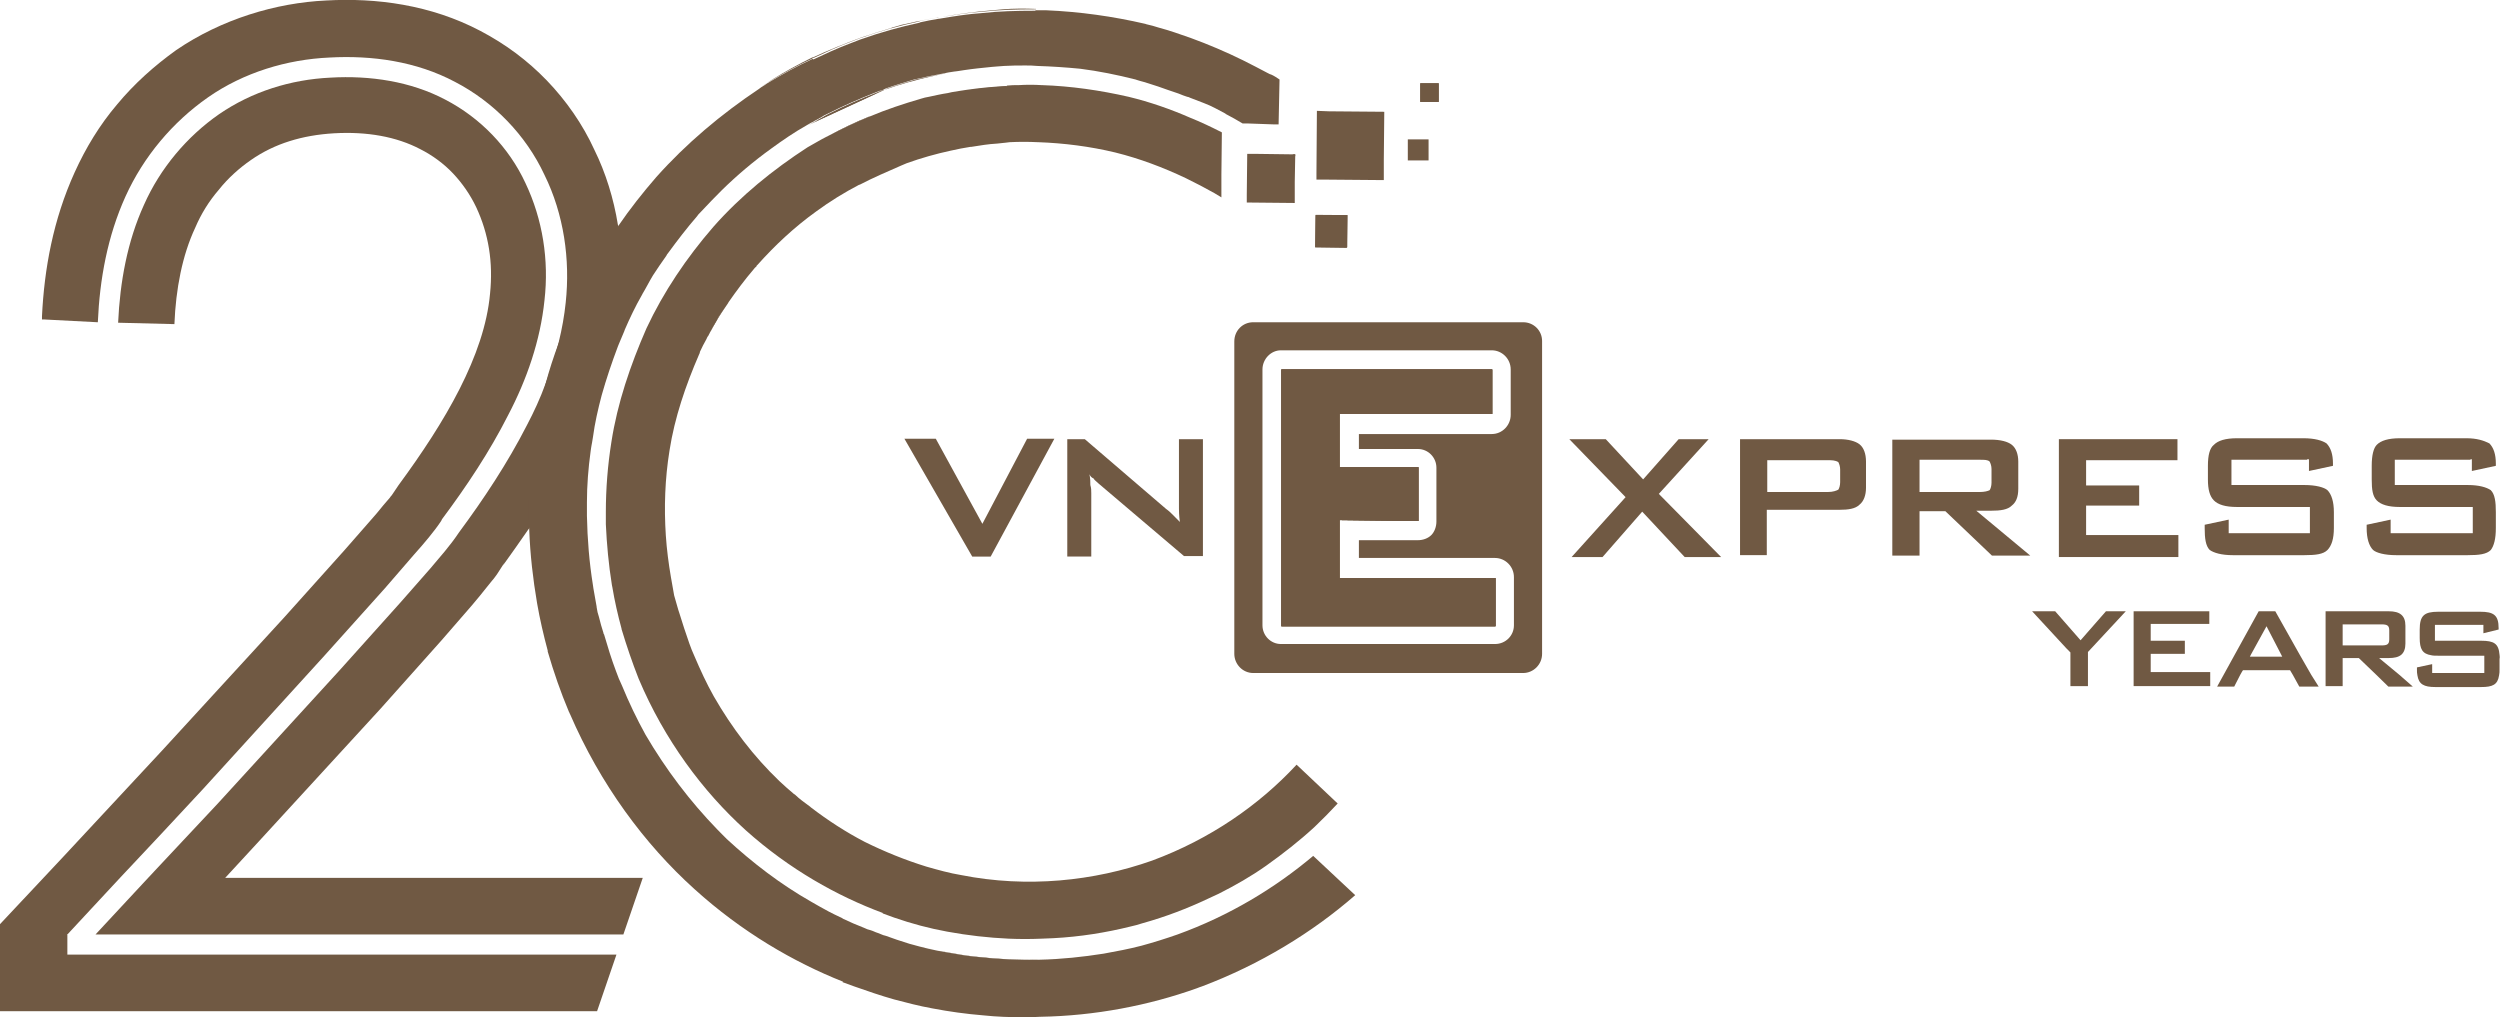 <svg width="145" height="59" viewBox="0 0 145 59" fill="none" xmlns="http://www.w3.org/2000/svg">
<g clip-path="url(#clip0)">
<path d="M35.487 20.779C35.353 21.268 35.22 21.756 35.059 22.244C34.952 22.597 34.818 22.922 34.711 23.248C34.925 22.434 35.193 21.593 35.487 20.779Z" fill="#705943"/>
<path d="M37.28 50.917L36.156 54.199H5.54C6.557 53.114 7.574 52.002 8.591 50.917C9.929 49.479 11.294 48.041 12.632 46.604L19.724 38.846L23.23 34.939L24.97 32.959C25.532 32.281 26.067 31.711 26.629 30.87C28.074 28.917 29.439 26.856 30.563 24.658C30.964 23.899 31.339 23.085 31.634 22.271C31.928 21.485 32.196 20.671 32.41 19.83C32.597 19.07 32.731 18.311 32.811 17.551C33.079 15.056 32.704 12.424 31.58 10.146C30.509 7.84 28.636 5.914 26.388 4.748C24.14 3.554 21.571 3.201 19.109 3.337C16.646 3.446 14.131 4.205 12.07 5.643C10.009 7.08 8.323 9.088 7.279 11.394C6.236 13.699 5.781 16.195 5.674 18.691L2.542 18.528H2.435C2.435 18.474 2.435 18.419 2.435 18.338C2.569 15.598 3.078 12.75 4.336 9.983C4.978 8.572 5.781 7.243 6.798 6.05C7.788 4.856 8.939 3.825 10.223 2.903C12.846 1.113 16.004 0.163 18.921 0.028C21.812 -0.135 24.97 0.272 27.86 1.791C29.305 2.55 30.59 3.5 31.714 4.666C32.838 5.833 33.801 7.216 34.47 8.681C35.139 10.037 35.594 11.529 35.835 13.021C35.862 13.075 35.862 13.157 35.862 13.211C35.353 13.943 34.898 14.703 34.47 15.49C34.47 15.517 34.444 15.517 34.444 15.544C33.855 16.629 33.346 17.741 32.865 18.881C32.865 18.935 32.838 18.962 32.811 18.989C31.312 22.841 30.724 26.828 30.804 30.491C30.75 30.572 30.697 30.653 30.643 30.708C30.162 31.413 29.653 32.118 29.171 32.796L29.278 32.606C29.118 32.851 28.984 33.068 28.823 33.312C28.663 33.529 28.609 33.61 28.529 33.691L28.288 33.99C27.994 34.37 27.673 34.749 27.378 35.102L25.612 37.136L22.079 41.097L14.987 48.828C14.345 49.533 13.703 50.212 13.06 50.917H37.28Z" fill="#705943"/>
<path d="M35.755 55.365L34.631 58.648H0V53.602L3.666 49.696C5.593 47.634 7.494 45.573 9.42 43.511L16.486 35.807L19.965 31.928L21.651 30.002C21.945 29.677 22.16 29.378 22.427 29.08L22.614 28.863C22.641 28.809 22.695 28.754 22.721 28.727L23.123 28.13C25.799 24.495 28.101 20.616 28.422 17.036C28.609 15.218 28.342 13.563 27.619 12.017C27.271 11.285 26.816 10.634 26.281 10.064C25.746 9.495 25.077 9.006 24.381 8.654C22.989 7.921 21.276 7.623 19.376 7.731C17.529 7.84 15.924 8.328 14.559 9.278C13.89 9.739 13.221 10.335 12.685 11.014C12.123 11.665 11.668 12.397 11.321 13.211C10.571 14.811 10.197 16.764 10.116 18.799L6.851 18.718C6.958 16.358 7.386 13.998 8.35 11.882C9.287 9.766 10.839 7.921 12.712 6.619C14.612 5.317 16.86 4.612 19.162 4.503C21.464 4.368 23.819 4.72 25.826 5.778C27.86 6.836 29.519 8.545 30.483 10.634C31.473 12.723 31.848 15.083 31.58 17.416C31.339 19.748 30.563 22 29.466 24.089C28.395 26.204 27.057 28.212 25.639 30.111L25.585 30.219C25.21 30.789 24.595 31.521 24.033 32.145L22.32 34.125L18.814 38.032L11.776 45.763C10.197 47.472 8.591 49.181 6.985 50.889C5.968 51.974 4.951 53.087 3.934 54.172H3.907V55.365H35.755Z" fill="#705943"/>
<path d="M58.369 4.992C58.182 5.019 57.995 5.019 57.807 5.046H57.781C57.192 5.1 56.63 5.154 56.041 5.263C56.817 5.154 57.593 5.073 58.369 5.046V4.992H58.396H58.369ZM58.128 0.543C57.941 0.57 57.754 0.57 57.54 0.597C56.523 0.679 55.506 0.814 54.516 1.004C55.318 0.869 56.148 0.733 56.978 0.679C57.968 0.57 58.958 0.543 59.975 0.543C60.002 0.543 60.055 0.543 60.082 0.543V0.516C59.44 0.489 58.797 0.489 58.128 0.543ZM54.837 4.259H54.81C54.221 4.368 53.659 4.476 53.097 4.612C52.562 4.775 52 4.937 51.465 5.127L51.304 5.209C52.214 4.883 53.124 4.639 54.06 4.422H54.087C54.516 4.314 54.97 4.232 55.425 4.151C55.238 4.178 55.051 4.232 54.837 4.259Z" fill="#705943"/>
<path fill-rule="evenodd" clip-rule="evenodd" d="M107.854 25.77C107.613 25.58 107.184 25.472 106.703 25.472H100.922V32.199H102.474V29.568H106.703C107.184 29.568 107.613 29.514 107.854 29.269C108.094 29.079 108.228 28.727 108.228 28.293V26.774C108.228 26.313 108.094 25.96 107.854 25.77ZM106.729 27.967C106.729 28.157 106.676 28.32 106.622 28.401C106.515 28.456 106.328 28.537 106.007 28.537H102.501V26.692H106.007C106.248 26.692 106.435 26.692 106.622 26.801C106.676 26.909 106.729 27.045 106.729 27.235V27.967Z" fill="#705943"/>
<path fill-rule="evenodd" clip-rule="evenodd" d="M114.624 29.622H115.481C116.016 29.622 116.444 29.568 116.685 29.324C116.926 29.134 117.06 28.836 117.06 28.347V26.774C117.06 26.34 116.926 25.987 116.685 25.797C116.444 25.608 116.016 25.499 115.481 25.499H109.754V32.226H111.333V29.649H112.831L115.534 32.226H117.756L114.624 29.622ZM111.333 28.564V26.666H114.812C115.106 26.666 115.294 26.666 115.401 26.774C115.454 26.883 115.508 27.018 115.508 27.208V27.995C115.508 28.184 115.454 28.347 115.401 28.429C115.294 28.483 115.106 28.537 114.812 28.537H111.333V28.564Z" fill="#705943"/>
<path fill-rule="evenodd" clip-rule="evenodd" d="M119.415 32.308V25.472H126.293V26.692H120.994V28.157H124.072V29.324H120.994V31.033H126.346V32.308H119.415Z" fill="#705943"/>
<path fill-rule="evenodd" clip-rule="evenodd" d="M133.813 26.666H129.424V28.131H133.653C134.322 28.131 134.803 28.266 134.991 28.429C135.232 28.673 135.365 29.107 135.365 29.704V30.626C135.365 31.25 135.232 31.657 134.991 31.901C134.75 32.145 134.322 32.2 133.653 32.2H129.504C128.835 32.2 128.407 32.064 128.166 31.901C127.925 31.657 127.872 31.223 127.872 30.626V30.436L129.264 30.138V30.925H133.974V29.405H129.745C129.076 29.405 128.648 29.27 128.407 29.026C128.166 28.782 128.059 28.402 128.059 27.805V27.018C128.059 26.395 128.166 25.988 128.407 25.798C128.648 25.554 129.076 25.418 129.745 25.418H133.599C134.268 25.418 134.696 25.554 134.937 25.716C135.178 25.96 135.312 26.34 135.312 26.883V27.018L133.92 27.317V26.639H133.813V26.666Z" fill="#705943"/>
<path fill-rule="evenodd" clip-rule="evenodd" d="M143.287 26.666H138.898V28.131H143.127C143.796 28.131 144.224 28.266 144.465 28.429C144.706 28.673 144.759 29.107 144.759 29.704V30.626C144.759 31.25 144.652 31.657 144.465 31.901C144.224 32.145 143.796 32.2 143.127 32.2H138.978C138.309 32.2 137.828 32.064 137.64 31.901C137.399 31.657 137.266 31.223 137.266 30.626V30.436L138.657 30.138V30.925H143.421V29.405H139.193C138.523 29.405 138.095 29.27 137.854 29.026C137.614 28.782 137.56 28.402 137.56 27.805V27.018C137.56 26.395 137.667 25.988 137.854 25.798C138.095 25.554 138.523 25.418 139.193 25.418H143.046C143.662 25.418 144.063 25.554 144.384 25.716C144.625 25.96 144.759 26.34 144.759 26.883V27.018L143.368 27.317V26.639H143.287V26.666Z" fill="#705943"/>
<path fill-rule="evenodd" clip-rule="evenodd" d="M91.154 32.308L94.285 28.835L91.02 25.472H93.134L95.302 27.805L97.362 25.472H99.102L96.212 28.645L99.825 32.308H97.71L95.248 29.676L92.947 32.308H91.154Z" fill="#705943"/>
<path fill-rule="evenodd" clip-rule="evenodd" d="M56.389 32.281L52.455 25.445H54.275L56.978 30.382L59.574 25.445H61.153L57.459 32.281H56.389Z" fill="#705943"/>
<path fill-rule="evenodd" clip-rule="evenodd" d="M61.902 32.308V25.472H62.919L67.629 29.514C67.817 29.649 67.924 29.758 68.057 29.893C68.191 30.029 68.298 30.137 68.432 30.273C68.379 29.893 68.379 29.595 68.379 29.486C68.379 29.351 68.379 29.188 68.379 29.107V25.472H69.77V32.253H68.673L63.722 28.049C63.588 27.913 63.481 27.859 63.427 27.75C63.294 27.696 63.24 27.615 63.187 27.506C63.24 27.75 63.24 27.94 63.24 28.13C63.294 28.32 63.294 28.428 63.294 28.618V32.28H61.902V32.308Z" fill="#705943"/>
<path d="M77.692 33.528H86.738V36.322H74.32V21.43H86.55V24.007H77.692V27.099H82.268V30.219L77.692 30.164V33.528Z" fill="#705943"/>
<path d="M88.344 18.69H72.687C72.072 18.69 71.59 19.179 71.59 19.803V37.923C71.59 38.52 72.072 39.035 72.687 39.035H88.344C88.932 39.035 89.441 38.547 89.441 37.923V19.776C89.441 19.179 88.959 18.69 88.344 18.69ZM87.808 36.268C87.808 36.865 87.326 37.353 86.711 37.353H74.293C73.704 37.353 73.223 36.865 73.223 36.268V21.43C73.223 20.833 73.704 20.318 74.293 20.318H86.524C87.112 20.318 87.621 20.806 87.621 21.43V24.061C87.621 24.658 87.139 25.174 86.524 25.174H78.816V26.042H82.242C82.83 26.042 83.312 26.53 83.312 27.127V30.246C83.312 30.545 83.205 30.843 83.018 31.033C82.83 31.223 82.536 31.331 82.242 31.331H78.816V32.362H86.711C87.3 32.362 87.808 32.85 87.808 33.474V36.268Z" fill="#705943"/>
<path fill-rule="evenodd" clip-rule="evenodd" d="M86.738 33.528V36.322H74.32V21.43H86.55V24.007H77.692V27.099H82.268V30.219L77.692 30.164V33.528H86.738Z" fill="#705943"/>
<path d="M86.738 33.528V36.322H74.32V21.43H86.55V24.007H77.692V27.099H82.268V30.219L77.692 30.164V33.528H86.738Z" fill="#705943"/>
<path fill-rule="evenodd" clip-rule="evenodd" d="M86.738 33.528V36.322H74.32V21.43H86.55V24.007H77.692V27.099H82.268V30.219L77.692 30.164V33.528H86.738Z" fill="#705943"/>
<path d="M55.211 5.398C55.479 5.344 55.773 5.317 56.068 5.263C55.773 5.29 55.506 5.344 55.211 5.398ZM54.301 1.031C54.194 1.058 54.087 1.058 53.98 1.085C53.418 1.194 52.856 1.302 52.294 1.438C52.107 1.492 51.919 1.546 51.732 1.601L51.679 1.628C51.117 1.791 50.528 1.98 49.966 2.17C49.002 2.523 48.066 2.903 47.129 3.337L47.182 3.364C47.878 3.038 48.574 2.713 49.297 2.442C49.377 2.414 49.431 2.387 49.511 2.36C49.671 2.306 49.832 2.225 50.019 2.17C51.09 1.791 52.16 1.492 53.284 1.248C53.311 1.248 53.338 1.248 53.338 1.221C53.713 1.14 54.087 1.058 54.462 1.004C54.435 1.004 54.355 1.004 54.301 1.031ZM46.968 7.216L46.861 7.27C46.968 7.216 47.102 7.134 47.209 7.08C47.316 7.026 47.423 6.972 47.504 6.917C47.584 6.863 47.664 6.836 47.745 6.782C47.852 6.728 47.985 6.646 48.092 6.592C49.002 6.131 49.939 5.724 50.903 5.344C50.956 5.317 51.036 5.29 51.117 5.263C51.17 5.236 51.25 5.208 51.304 5.208L51.25 5.236L46.968 7.216Z" fill="#705943"/>
<path d="M52.91 54.769C53.579 54.958 54.248 55.121 54.917 55.23C55.532 55.338 56.121 55.447 56.737 55.501C57.941 55.637 59.145 55.691 60.35 55.664C57.968 55.745 55.425 55.474 52.91 54.769Z" fill="#705943"/>
<path d="M122.145 35.454L120.673 37.136L119.201 35.454H117.863L119.843 37.597L120.084 37.841V39.794H121.101V37.814L121.128 37.787L123.295 35.454H122.145Z" fill="#705943"/>
<path d="M124.741 39.008V37.923H126.721V37.163H124.741V36.187H128.14V35.454H123.75V39.794H128.193V38.98H124.741V39.008Z" fill="#705943"/>
<path d="M134.054 39.143L133.385 37.977L131.967 35.454H131.003L129.611 37.977L128.969 39.143L128.594 39.822H129.585L129.933 39.143L130.04 38.953L130.093 38.872H132.823L132.984 39.143L133.358 39.822H134.482L134.054 39.143ZM130.495 38.085L130.548 37.977L131.458 36.322L132.314 37.977L132.368 38.085H130.495Z" fill="#705943"/>
<path d="M139.166 39.143L137.988 38.167H138.55C138.871 38.167 139.112 38.112 139.273 37.977C139.433 37.841 139.514 37.624 139.514 37.326V36.295C139.514 35.698 139.192 35.454 138.55 35.454H134.884V39.794H135.874V38.167H136.811L137.828 39.143L138.523 39.822H139.942L139.166 39.143ZM135.874 36.214H138.122C138.443 36.214 138.577 36.268 138.577 36.566V37.082C138.577 37.38 138.443 37.434 138.122 37.434H135.874V36.214Z" fill="#705943"/>
<path d="M144.973 37.977C144.92 37.326 144.652 37.163 143.903 37.163H141.226V36.241H144.037V36.729L144.92 36.512V36.431C144.92 35.671 144.625 35.481 143.849 35.481H141.414C140.611 35.481 140.343 35.699 140.343 36.512V37.001C140.343 37.652 140.504 37.923 141.012 38.004C141.119 38.031 141.253 38.031 141.414 38.031H144.09V39.035H141.066V38.52L140.183 38.709V38.818C140.183 38.954 140.183 39.062 140.21 39.171C140.29 39.686 140.584 39.849 141.253 39.849H143.903C144.572 39.849 144.866 39.713 144.946 39.171C144.973 39.062 144.973 38.954 144.973 38.818V38.221C145 38.113 144.973 38.031 144.973 37.977Z" fill="#705943"/>
<path d="M74.962 8.951C75.016 8.978 75.069 9.033 75.123 9.06V8.951H74.962ZM74.962 8.951C75.016 8.978 75.069 9.033 75.123 9.06V8.951H74.962ZM74.962 8.951C75.016 8.978 75.069 9.033 75.123 9.06V8.951H74.962ZM82.375 4.828V5.913H83.446V4.828H82.375ZM76.3 12.478L76.273 14.35L78.12 14.377L78.147 12.478H76.3ZM74.962 8.951C75.016 8.978 75.069 9.033 75.123 9.06V8.951H74.962ZM74.962 8.951C75.016 8.978 75.069 9.033 75.123 9.06V8.951H74.962ZM74.962 8.951C75.016 8.978 75.069 9.033 75.123 9.06V8.951H74.962Z" fill="#705943"/>
<path d="M76.308 12.461L76.295 14.333L78.142 14.347L78.155 12.475L76.308 12.461Z" fill="#705943"/>
<path d="M80.288 6.483L80.261 9.277V10.281V10.443H79.913L76.755 10.416H76.354V10.064L76.38 6.429L77.076 6.456L80.288 6.483Z" fill="#705943"/>
<path d="M75.123 8.952V9.06L75.096 10.552V10.986V11.773L72.313 11.746V11.312L72.339 8.925H72.901L74.962 8.952H75.123Z" fill="#705943"/>
<path d="M83.446 4.828H82.375V5.913H83.446V4.828Z" fill="#705943"/>
<path d="M48.119 6.592C48.012 6.646 47.878 6.7 47.771 6.782C47.584 6.89 47.397 6.972 47.236 7.08L47.29 7.053L50.929 5.371C49.966 5.724 49.029 6.131 48.119 6.592ZM47.156 3.31C46.326 3.716 45.523 4.15 44.747 4.639C44.533 4.774 44.346 4.91 44.132 5.046C44.265 4.964 44.399 4.883 44.506 4.802C45.363 4.286 46.246 3.798 47.129 3.391L47.156 3.31Z" fill="#705943"/>
<path d="M41.669 18.365C41.509 18.609 41.375 18.88 41.241 19.152C41.215 19.206 41.188 19.233 41.161 19.287C41.134 19.341 41.108 19.396 41.081 19.45C41.429 18.799 41.83 18.148 42.231 17.551C42.044 17.823 41.857 18.094 41.669 18.365ZM48.039 7.894C48.815 7.487 49.618 7.108 50.421 6.782V6.755C49.618 7.08 48.815 7.46 48.039 7.894Z" fill="#705943"/>
<path d="M75.203 44.352L75.176 44.379C73.035 46.685 70.198 48.665 66.826 49.913C63.454 51.106 59.574 51.513 55.747 50.754C55.078 50.645 54.408 50.456 53.739 50.266C52.508 49.886 51.304 49.398 50.153 48.828C49.056 48.258 48.012 47.58 47.022 46.821L46.995 46.793C46.861 46.685 46.728 46.603 46.594 46.495C46.567 46.468 46.514 46.441 46.487 46.414C46.353 46.305 46.246 46.224 46.139 46.115C46.112 46.088 46.085 46.061 46.059 46.061C45.764 45.817 45.496 45.573 45.202 45.301C43.703 43.864 42.446 42.209 41.402 40.392C40.974 39.632 40.626 38.873 40.278 38.059C40.171 37.815 40.064 37.57 39.983 37.326C39.769 36.73 39.582 36.133 39.395 35.536C39.368 35.482 39.368 35.428 39.341 35.373C39.261 35.075 39.181 34.803 39.1 34.532C39.047 34.18 38.967 33.827 38.913 33.474C38.779 32.688 38.672 31.874 38.618 31.06C38.511 29.433 38.565 27.778 38.833 26.123C39.127 24.224 39.769 22.352 40.545 20.562C40.572 20.508 40.599 20.454 40.599 20.399C40.706 20.155 40.84 19.911 40.974 19.667C41 19.613 41.027 19.531 41.081 19.477C41.108 19.423 41.134 19.369 41.161 19.314C41.188 19.26 41.215 19.206 41.241 19.179C41.375 18.907 41.536 18.663 41.669 18.392C41.857 18.121 42.044 17.849 42.231 17.578C42.231 17.551 42.258 17.551 42.258 17.524C42.713 16.873 43.195 16.222 43.73 15.598C43.757 15.571 43.784 15.517 43.837 15.489C43.864 15.462 43.891 15.435 43.891 15.408C43.891 15.408 43.891 15.381 43.918 15.381C44.934 14.242 46.059 13.184 47.343 12.261C48.119 11.692 48.949 11.176 49.832 10.715H49.859C50.635 10.308 51.465 9.956 52.267 9.603C52.374 9.549 52.482 9.522 52.589 9.467C53.418 9.169 54.275 8.925 55.158 8.735C55.532 8.654 55.907 8.572 56.282 8.518H56.335C56.844 8.437 57.326 8.355 57.834 8.328C57.995 8.301 58.182 8.301 58.343 8.274C58.423 8.274 58.476 8.247 58.557 8.247C59.092 8.22 59.654 8.22 60.189 8.247H60.216C61.715 8.301 63.213 8.491 64.685 8.844C66.104 9.196 67.469 9.712 68.78 10.335C69.342 10.607 69.904 10.905 70.439 11.204C70.573 11.285 70.707 11.366 70.841 11.448V11.421V10.118L70.868 7.677C70.279 7.379 69.663 7.08 69.048 6.836C67.87 6.321 66.693 5.914 65.462 5.615C63.802 5.236 62.116 4.992 60.43 4.937C60.43 4.937 60.43 4.937 60.403 4.937C59.975 4.91 59.52 4.91 59.092 4.937C58.851 4.937 58.637 4.937 58.396 4.964V4.992C57.62 5.019 56.844 5.1 56.068 5.209C55.773 5.263 55.479 5.29 55.211 5.344C55.131 5.371 55.051 5.371 54.971 5.398C54.596 5.453 54.248 5.534 53.873 5.615C53.713 5.643 53.579 5.67 53.418 5.724C52.401 6.022 51.411 6.348 50.448 6.755C49.645 7.08 48.842 7.46 48.066 7.867C48.012 7.894 47.959 7.921 47.905 7.948C47.531 8.138 47.183 8.355 46.835 8.545C44.828 9.847 42.954 11.366 41.375 13.157C39.823 14.947 38.485 16.927 37.495 19.043C36.558 21.186 35.809 23.383 35.461 25.635C35.246 26.991 35.139 28.348 35.139 29.704V29.839C35.139 30.029 35.139 30.219 35.139 30.409C35.193 31.576 35.3 32.742 35.487 33.908C35.487 33.963 35.514 34.017 35.514 34.044C35.648 34.858 35.835 35.672 36.049 36.458V36.485C36.344 37.462 36.665 38.411 37.039 39.361C38.538 42.914 40.76 45.898 43.248 48.15C45.791 50.428 48.574 51.975 51.197 52.951V52.978C51.411 53.06 51.652 53.141 51.866 53.222C52.883 53.575 53.9 53.846 54.944 54.036C56.121 54.253 57.326 54.389 58.503 54.443C59.145 54.47 59.761 54.47 60.403 54.443C60.617 54.443 60.858 54.416 61.072 54.416C62.651 54.335 64.15 54.09 65.569 53.738C65.809 53.684 66.023 53.629 66.264 53.548C67.629 53.168 68.887 52.68 70.038 52.137C70.252 52.029 70.466 51.947 70.68 51.839C71.644 51.351 72.554 50.835 73.437 50.211C74.427 49.506 75.364 48.774 76.247 47.96C76.702 47.526 77.157 47.065 77.585 46.603L75.203 44.352Z" fill="#705943"/>
<path d="M78.602 51.92C76.113 54.09 73.089 55.935 69.717 57.21C69.61 57.237 69.503 57.291 69.422 57.318C66.612 58.322 63.508 58.919 60.35 58.973H60.323C60.002 59 59.681 59 59.36 59C58.584 59 57.807 58.973 57.031 58.891C56.041 58.81 55.051 58.674 54.061 58.484C53.311 58.349 52.589 58.159 51.866 57.969C51.09 57.752 50.314 57.481 49.538 57.21C49.324 57.128 49.083 57.047 48.869 56.965L48.895 56.938C46.032 55.799 43.034 54.063 40.278 51.567C37.388 48.963 34.818 45.491 33.052 41.395C33.025 41.368 33.025 41.313 32.998 41.286C32.517 40.147 32.115 38.981 31.767 37.787C31.767 37.76 31.767 37.76 31.767 37.733C31.526 36.838 31.312 35.915 31.152 34.993C30.911 33.582 30.75 32.172 30.697 30.761C30.697 30.544 30.67 30.354 30.67 30.165C30.67 30.11 30.67 30.029 30.67 29.975C30.67 29.649 30.67 29.324 30.67 29.025C30.67 28.998 30.67 28.998 30.67 28.998C30.67 28.645 30.697 28.32 30.724 27.967C30.777 26.991 30.884 26.014 31.045 25.011C31.178 24.088 31.393 23.193 31.634 22.298C31.848 21.484 32.115 20.67 32.41 19.884C32.731 18.988 33.079 18.093 33.48 17.225C34.149 15.787 34.952 14.404 35.862 13.102C36.531 12.125 37.28 11.176 38.056 10.281C39.796 8.328 41.83 6.619 44.025 5.154C44.051 5.127 44.105 5.1 44.132 5.073C44.266 4.991 44.399 4.91 44.506 4.828C45.363 4.313 46.246 3.825 47.129 3.418L47.183 3.445C47.878 3.119 48.574 2.794 49.297 2.523C49.377 2.496 49.431 2.468 49.511 2.441C49.672 2.387 49.832 2.306 50.019 2.251C51.09 1.872 52.16 1.573 53.285 1.329C53.311 1.329 53.338 1.329 53.338 1.302C53.713 1.221 54.087 1.139 54.462 1.085H54.489C55.292 0.949 56.121 0.814 56.951 0.759C57.941 0.651 58.931 0.624 59.948 0.624C59.975 0.624 60.029 0.624 60.055 0.624V0.597C60.163 0.597 60.27 0.597 60.377 0.597C60.484 0.597 60.591 0.597 60.698 0.597C62.625 0.678 64.552 0.949 66.425 1.383C66.452 1.383 66.478 1.41 66.505 1.41C66.746 1.465 66.96 1.519 67.201 1.6C67.817 1.763 68.432 1.98 69.048 2.197C70.091 2.577 71.108 3.011 72.099 3.499C72.58 3.743 73.062 3.987 73.517 4.232C73.571 4.259 73.624 4.286 73.678 4.313H73.704C73.892 4.394 74.052 4.503 74.213 4.611L74.159 7.216H73.918L72.366 7.161H72.125H72.072C71.751 6.971 71.43 6.782 71.108 6.619C71.108 6.619 71.082 6.619 71.082 6.592C70.921 6.51 70.627 6.347 70.466 6.266C70.118 6.076 69.583 5.886 69.021 5.669C68.967 5.642 68.914 5.615 68.86 5.615C68.7 5.561 68.539 5.507 68.352 5.425C67.95 5.29 67.549 5.154 67.174 5.018C66.987 4.964 66.773 4.883 66.585 4.828C66.505 4.801 66.398 4.774 66.318 4.747C66.184 4.72 66.05 4.666 65.943 4.639C65.916 4.639 65.89 4.611 65.863 4.611C64.792 4.34 63.722 4.123 62.651 3.987C61.822 3.906 60.992 3.852 60.163 3.825C59.922 3.798 59.681 3.798 59.467 3.798C59.065 3.798 58.664 3.798 58.236 3.825C57.995 3.852 57.754 3.852 57.54 3.879C57.005 3.933 56.443 3.987 55.907 4.069C55.8 4.096 55.666 4.096 55.559 4.123C55.506 4.123 55.425 4.15 55.345 4.15C55.158 4.177 54.944 4.205 54.756 4.259H54.73C54.141 4.367 53.579 4.476 53.017 4.611C52.482 4.774 51.92 4.937 51.384 5.127L51.224 5.208C51.17 5.235 51.117 5.262 51.036 5.262C50.956 5.29 50.903 5.317 50.822 5.344C49.859 5.724 48.922 6.13 48.012 6.592C47.905 6.646 47.771 6.7 47.664 6.782C47.584 6.836 47.504 6.863 47.423 6.917C47.316 6.971 47.209 7.026 47.129 7.08C46.995 7.134 46.888 7.216 46.781 7.27C46.059 7.677 45.389 8.138 44.72 8.626C43.703 9.359 42.74 10.172 41.857 11.04C41.669 11.23 41.482 11.42 41.295 11.61C41.054 11.854 40.84 12.098 40.599 12.342L40.572 12.37C40.519 12.424 40.465 12.478 40.438 12.532C39.85 13.21 39.288 13.943 38.752 14.675C38.699 14.73 38.672 14.784 38.645 14.838C38.378 15.218 38.11 15.598 37.869 15.977C37.655 16.33 37.468 16.71 37.254 17.062C37.254 17.09 37.227 17.117 37.227 17.117C36.852 17.768 36.531 18.446 36.237 19.124C36.237 19.151 36.21 19.178 36.21 19.205C36.103 19.45 35.996 19.721 35.889 19.965C35.862 20.019 35.862 20.046 35.835 20.101C35.487 21.023 35.166 21.972 34.898 22.922C34.684 23.735 34.497 24.549 34.39 25.363C34.39 25.417 34.363 25.472 34.363 25.526C34.337 25.634 34.337 25.743 34.31 25.824C34.31 25.878 34.283 25.933 34.283 25.987C34.283 26.041 34.256 26.123 34.256 26.177C34.122 27.154 34.042 28.157 34.042 29.134V29.297C34.042 29.378 34.042 29.459 34.042 29.568C34.042 29.676 34.042 29.812 34.042 29.92C34.069 31.277 34.176 32.606 34.39 33.935C34.39 33.989 34.417 34.071 34.417 34.125C34.47 34.478 34.551 34.83 34.604 35.183C34.604 35.183 34.604 35.183 34.604 35.21C34.631 35.319 34.631 35.4 34.658 35.508C34.684 35.59 34.711 35.698 34.738 35.78C34.818 36.105 34.898 36.404 35.006 36.729C35.006 36.756 35.006 36.783 35.032 36.783C35.246 37.516 35.461 38.221 35.728 38.926C35.835 39.225 35.942 39.496 36.076 39.767C36.477 40.744 36.932 41.693 37.441 42.615C38.618 44.623 40.01 46.468 41.616 48.122C41.696 48.204 41.776 48.285 41.884 48.394C41.937 48.448 42.017 48.529 42.071 48.583C42.098 48.611 42.124 48.611 42.124 48.638C43.65 50.048 45.282 51.296 47.049 52.3C47.37 52.49 47.718 52.679 48.066 52.869C48.173 52.924 48.28 52.978 48.387 53.032C48.547 53.114 48.681 53.168 48.842 53.249C48.842 53.249 48.869 53.249 48.869 53.276C49.27 53.466 49.698 53.656 50.127 53.819C50.233 53.873 50.367 53.927 50.501 53.954C50.581 53.981 50.662 54.009 50.715 54.036C50.822 54.09 50.956 54.117 51.063 54.171C51.17 54.226 51.277 54.253 51.384 54.28C51.812 54.443 52.241 54.578 52.669 54.714C52.722 54.741 52.776 54.741 52.856 54.768C53.525 54.958 54.194 55.121 54.864 55.229C55.479 55.338 56.068 55.446 56.683 55.501C57.888 55.636 59.092 55.691 60.296 55.663C61.554 55.636 62.812 55.501 64.016 55.311C64.766 55.175 65.488 55.039 66.211 54.85C66.907 54.66 67.603 54.443 68.298 54.199C71.296 53.114 73.945 51.513 76.166 49.641L78.602 51.92Z" fill="#705943"/>
<path d="M82.857 8.084H81.653V9.305H82.857V8.084Z" fill="#705943"/>
</g>
<defs>
<clipPath id="clip0">
<rect width="145" height="59" fill="white"/>
</clipPath>
</defs>
</svg>
